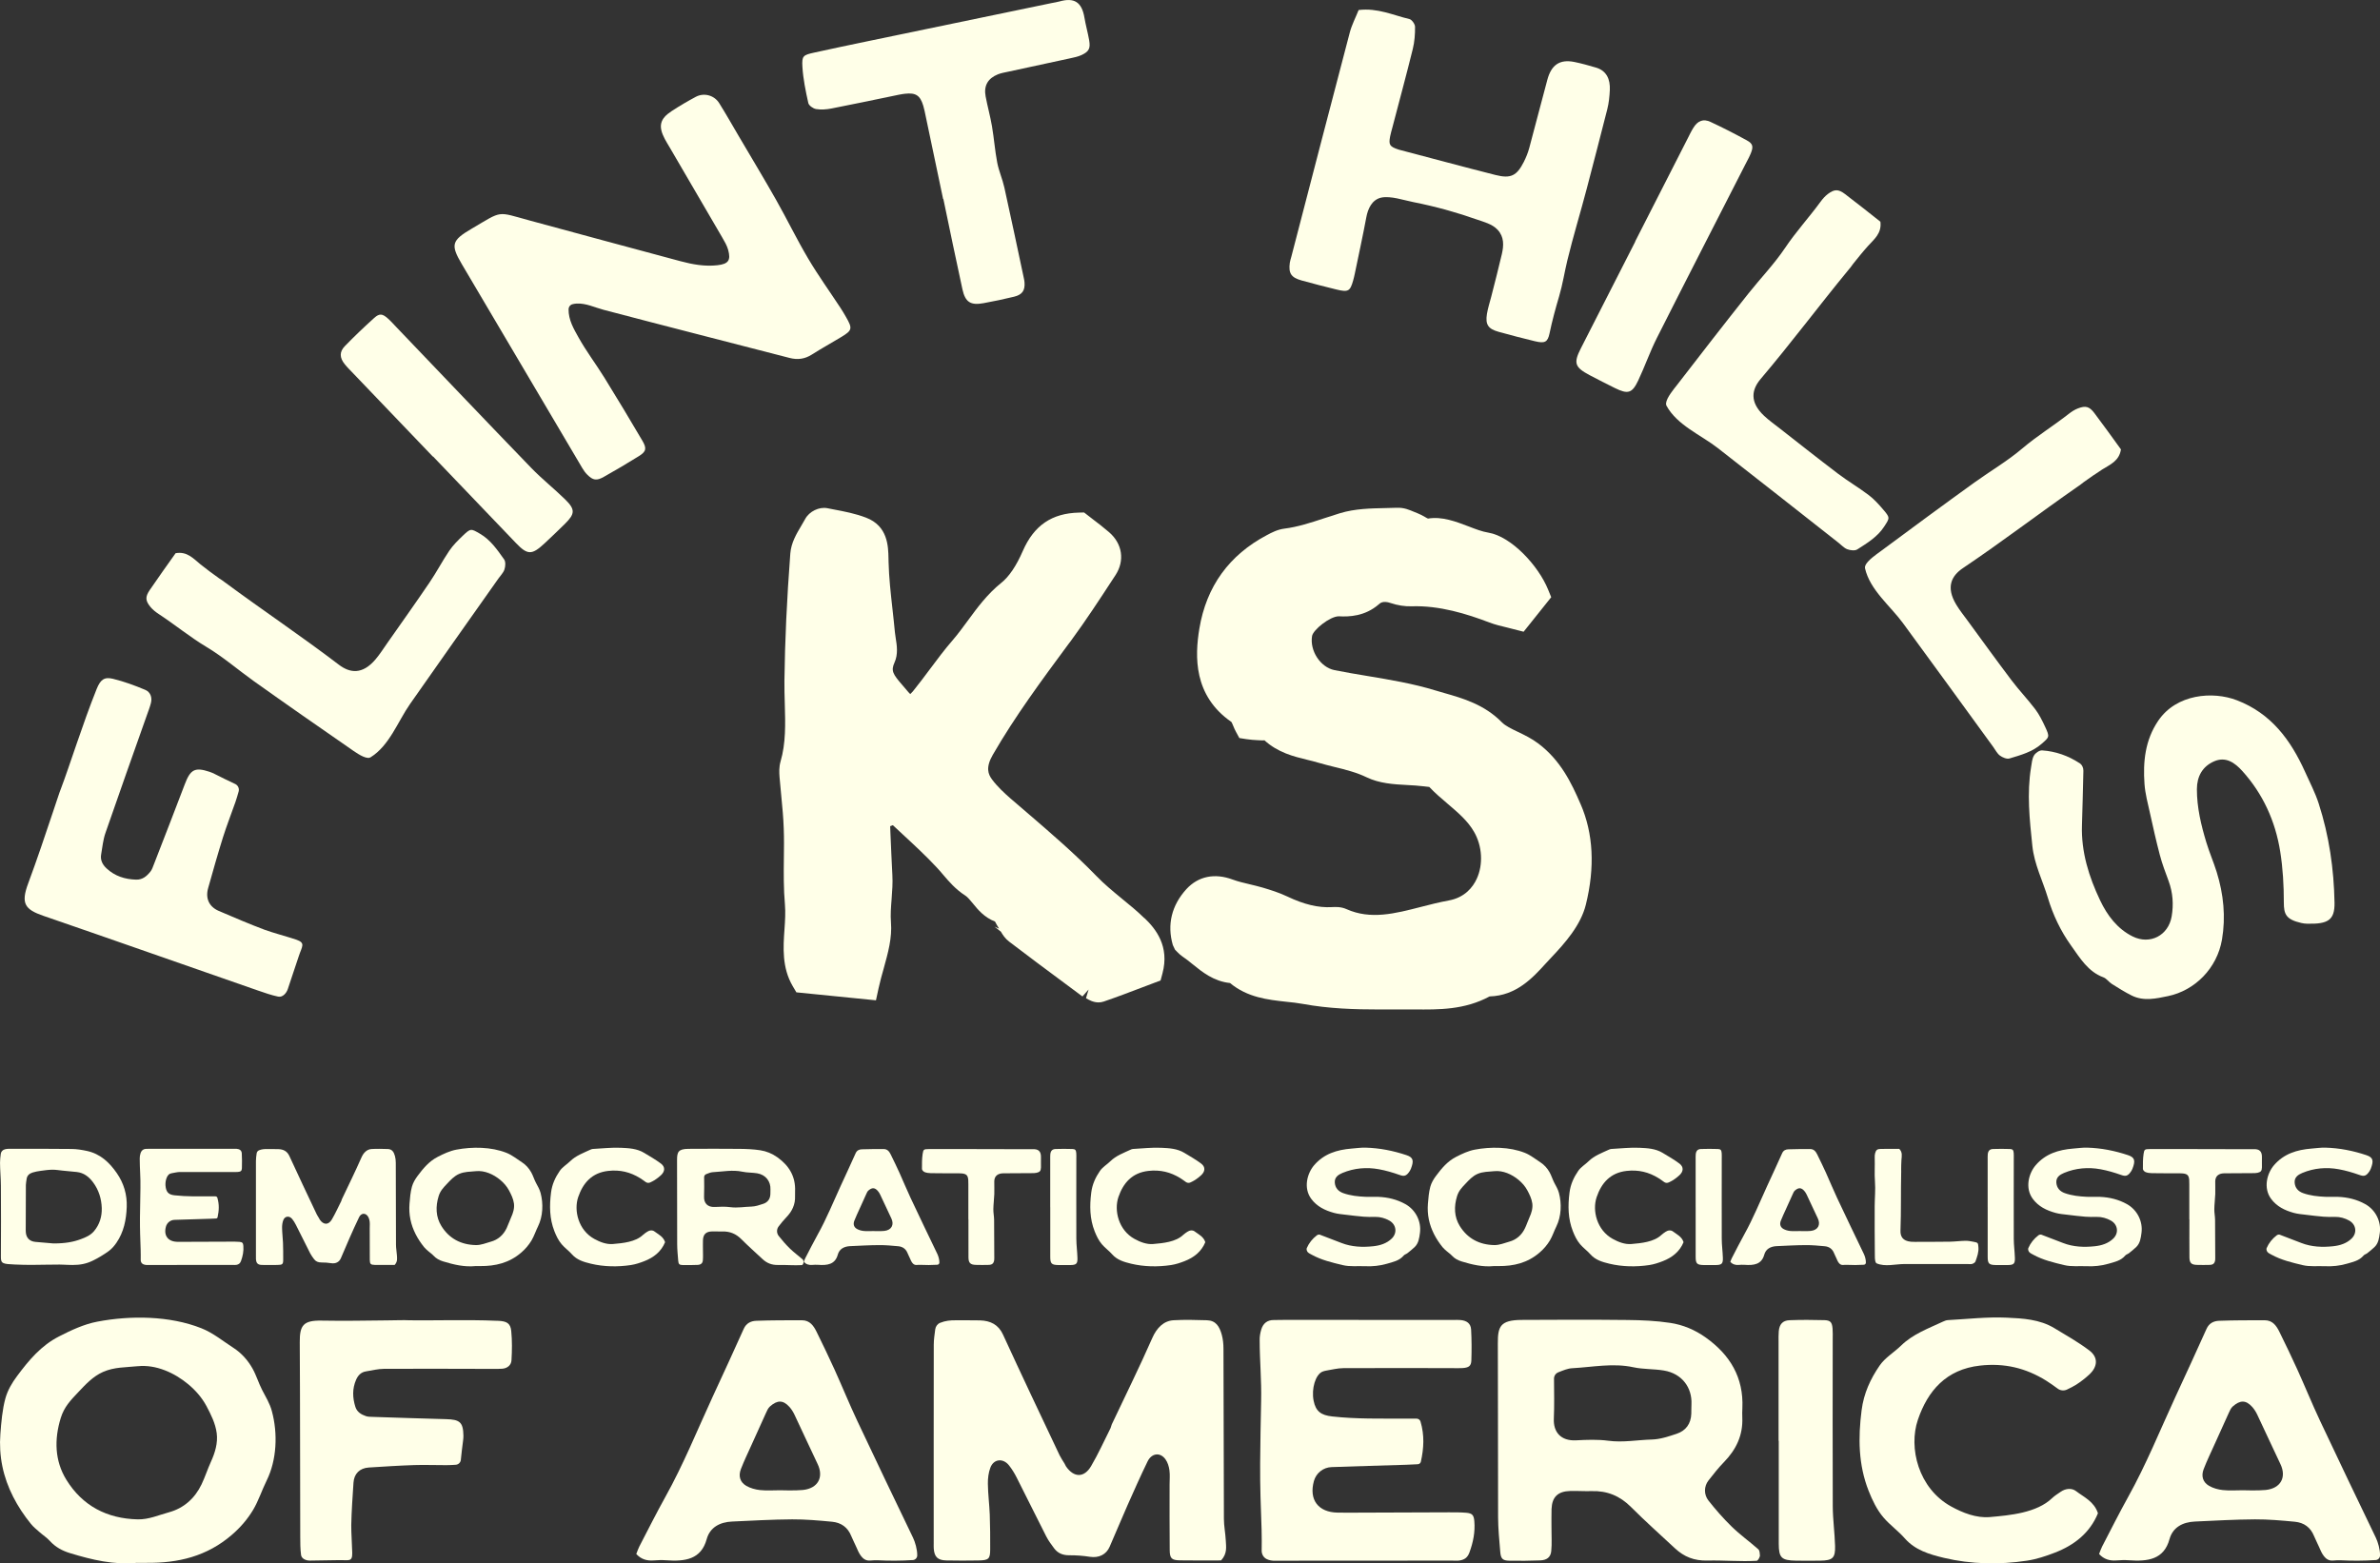 <?xml version="1.0" encoding="UTF-8"?>
<svg id="b" data-name="Layer 1" xmlns="http://www.w3.org/2000/svg" viewBox="0 0 937.66 616">
  <rect x="0" y="0" width="937.66" height="616" fill="#333333" stroke="none"/>
  <defs>
    <style>
      .c {
        fill: #ffffe8;
      }
    </style>
  </defs>
  <g>
    <path class="c" d="M92.67,308.91c1.11.53,1.68,1.8,1.34,2.98-.41,1.45-.79,2.78-1.24,4.08-1.62,4.66-3.45,9.26-4.93,13.97-2.08,6.64-3.97,13.34-5.85,20.04-1.13,4.04.42,7.33,4.22,8.95,5.98,2.55,11.95,5.14,18.03,7.41,3.01,1.12,9.27,2.82,12.34,3.85,3.99,1.34,2.4,2.64,1.12,6.6-1.6,4.96-2.7,7.9-4.3,12.88-.55,1.69-2.06,3.37-3.79,3.02-2.59-.53-5.49-1.54-7.97-2.4-28.18-9.78-56.31-19.72-84.51-29.42-7.35-2.53-8.98-4.87-6.03-12.78,3.52-9.44,6.69-19.02,9.91-28.57.83-2.44,2.69-8.17,2.98-8.72,3.43-9.04,8.73-25.98,13.86-38.73.08-.19.14-.39.22-.57,1.48-3.64,2.94-4.89,6.43-4.04,4.35,1.06,8.6,2.62,12.73,4.36,2,.83,2.81,2.94,2.23,5.2-.41,1.59-1.01,3.13-1.56,4.68-5.48,15.52-11.01,31.02-16.38,46.58-.92,2.67-1.18,5.56-1.67,8.37-.4,2.23.54,4.03,2.1,5.49,3.27,3.07,7.26,4.33,11.68,4.46,2.54.07,4.22-1.39,5.65-3.19.62-.78.95-1.81,1.32-2.76,4.08-10.52,8.18-21.02,12.18-31.57,2.22-5.86,3.93-6.91,9.76-4.98.72.24,1.42.55,2.09.89,2.93,1.5,4.96,2.46,8.05,3.93h0Z"/>
    <path class="c" d="M144.98,298.62c-2.2-.08-5.83-2.85-7.17-3.77-12.65-8.75-25.27-17.53-37.8-26.46-6.25-4.46-12.06-9.53-18.66-13.48-6.6-3.95-12.42-8.78-18.82-12.97-1.18-.77-2.34-1.69-3.24-2.77-2.02-2.46-2.14-3.96-.31-6.66,3.34-4.94,6.84-9.76,10.2-14.53,4.55-.83,7.01,2.12,9.83,4.41,2.34,1.9,4.8,3.67,7.25,5.44.64.46,1.51.92,2.09,1.44,15.65,11.55,30.34,21.35,45.15,32.64,4.34,3.31,9.27,4,14.44-2.1,1.72-2.04,3.17-4.31,4.7-6.5,5.55-7.92,11.16-15.79,16.59-23.8,2.75-4.05,5.03-8.43,7.77-12.49,1.47-2.17,3.39-4.07,5.29-5.89,3.19-3.05,3.27-2.86,6.73-.87,4.25,2.44,6.87,6.36,9.59,10.15.65.91.53,2.73.14,3.94-.41,1.31-1.54,2.4-2.37,3.58-11.62,16.48-23.29,32.92-34.83,49.45-4.84,6.93-8.12,16.42-15.59,21.03-.27.17-.61.24-.99.22Z"/>
    <path class="c" d="M170.54,179.91c-10.48-10.94-20.95-21.88-31.42-32.83-1.13-1.18-2.3-2.33-3.33-3.61-2.01-2.51-2.13-4.83.08-7.1,3.71-3.83,7.59-7.52,11.55-11.09,2.06-1.86,3.22-1.71,5.35.17,1.23,1.08,2.31,2.32,3.44,3.5,17.69,18.49,35.32,37.03,53.1,55.43,4.23,4.38,9.06,8.19,13.42,12.47,3.98,3.92,3.83,5.63-.26,9.65-2.64,2.59-5.3,5.15-8.01,7.67-4.92,4.57-6.64,4.54-11.15-.16-10.91-11.37-21.8-22.76-32.7-34.15l-.06.06Z"/>
    <path class="c" d="M225.54,119.88c-.9.21-1.52,1.02-1.54,1.94-.05,4.28,2.06,7.79,3.94,11.16,3.07,5.5,6.92,10.56,10.24,15.93,5.07,8.19,10.02,16.44,14.9,24.74,1.81,3.07,1.5,4.29-1.4,6.09-4.53,2.83-9.14,5.54-13.8,8.16-2.82,1.59-4.22,1.39-6.46-.82-.77-.76-1.42-1.65-1.97-2.58-15.84-26.78-31.67-53.56-47.47-80.37-4.53-7.68-4.1-9.36,3.85-14.02,12.37-7.26,9.65-6.81,22.88-3.22,19.79,5.36,39.57,10.74,59.37,16.03,4.74,1.27,9.58,2.15,14.55,1.59,4.31-.48,5.39-1.9,4.25-6.05-.48-1.74-1.45-3.36-2.37-4.95-6.89-11.87-13.83-23.71-20.75-35.57-.62-1.06-1.28-2.1-1.85-3.19-2.62-4.97-1.98-7.9,2.65-10.94,3.09-2.03,6.29-3.9,9.55-5.65,3.23-1.73,7.27-.65,9.22,2.45,2.72,4.34,5.23,8.8,7.83,13.21,4.88,8.3,9.86,16.54,14.6,24.92,4.32,7.63,8.15,15.55,12.61,23.09,3.94,6.66,8.48,12.97,12.74,19.45.79,1.2,1.52,2.43,2.23,3.68,2.57,4.5,2.44,5.19-1.83,7.79-3.86,2.35-7.84,4.52-11.65,6.95-2.8,1.79-5.65,2.15-8.8,1.33-24.43-6.32-48.89-12.54-73.3-18.97-3.54-.93-6.86-2.65-10.65-2.45-.53.03-1.05.14-1.59.26h0Z"/>
    <path class="c" d="M371.56,78.41c-2.28-10.87-4.56-21.75-6.86-32.63-.29-1.38-.55-2.78-.96-4.13-1.23-4.06-2.94-5.19-7.2-4.71-1.63.18-3.24.56-4.85.89-8.05,1.65-16.09,3.37-24.17,4.93-1.96.38-4.08.53-6.02.21-1.17-.2-2.83-1.38-3.05-2.38-1.04-4.7-2.03-9.47-2.32-14.26-.26-4.35.28-4.64,4.68-5.61,7.02-1.56,14.07-3.02,21.11-4.49,24.14-5.02,48.29-10.02,72.44-15.03,1.01-.21,2.03-.34,3.02-.62,5.82-1.65,8.83.21,9.86,6.37.5,2.98,1.34,5.91,1.86,8.9.56,3.21-.06,4.46-2.98,5.83-1.46.68-3.11.99-4.7,1.34-8.03,1.76-16.07,3.47-24.11,5.21-1.4.31-2.86.53-4.17,1.06-3.96,1.6-5.61,4.49-4.84,8.64.74,3.97,1.84,7.87,2.52,11.85.81,4.75,1.16,9.58,2.06,14.3.64,3.33,2.08,6.5,2.81,9.81,2.63,11.83,5.11,23.7,7.64,35.55.13.59.26,1.19.3,1.79.25,3.19-.86,4.89-4.12,5.68-3.99.97-8.02,1.82-12.06,2.55-5.07.92-7.16-.39-8.28-5.49-2.6-11.84-5.02-23.72-7.51-35.58-.03,0-.06,0-.09.02h0Z"/>
    <path class="c" d="M535.26,3.95c7.56-.9,13.65,2.07,19.99,3.55.97.22,2.23,1.99,2.24,3.04.04,2.93-.19,5.93-.89,8.77-2.56,10.37-5.36,20.68-8.06,31.01-.3,1.15-.65,2.29-.87,3.45-.63,3.33-.18,4,3.35,5.17.19.06.39.11.59.16,12.52,3.29,25.03,6.67,37.58,9.85,6,1.52,8.37.33,11.14-5.13.88-1.74,1.63-3.58,2.14-5.46,2.43-8.97,4.71-17.99,7.15-26.96,1.53-5.64,4.68-8.22,10.75-6.96,2.81.58,5.61,1.37,8.37,2.18,4.21,1.23,5.68,4.59,5.49,8.84-.12,2.54-.38,5.12-1,7.57-2.65,10.43-5.35,20.85-8.08,31.26-2.44,9.33-5.37,18.83-7.66,28.32-1.13,4.67-1.85,9.46-3.21,14.05-1.42,4.82-2.77,9.72-3.79,14.64-.74,3.58-1.9,4.07-5.74,3.16-4.8-1.15-9.57-2.4-14.33-3.72-4.12-1.14-5.27-2.84-4.61-7.01.37-2.33,1.14-4.6,1.72-6.91,1.4-5.56,2.87-11.11,4.16-16.7.77-3.33.96-6.74-1.64-9.56-2.14-2.32-5.48-3.11-8.36-4.12-3.71-1.31-7.47-2.5-11.26-3.56-4.52-1.27-9.1-2.36-13.71-3.27-3.7-.73-8.84-2.53-12.6-1.74-3.64.86-5.2,4.38-5.83,7.76-1.37,7.36-2.98,14.67-4.49,22-.2.97-.42,1.94-.69,2.88-1.2,4.25-1.93,4.69-6.54,3.57-4.59-1.12-9.17-2.3-13.73-3.56-4.18-1.16-5.25-2.83-4.69-6.98.11-.78.38-1.54.58-2.3,7.66-29.48,15.3-58.98,23.05-88.44.79-3,2.27-5.82,3.48-8.83h0Z"/>
    <path class="c" d="M644.23,95.11c6.88-13.49,13.76-26.99,20.64-40.48.74-1.46,1.44-2.95,2.31-4.33,1.71-2.73,3.86-3.6,6.73-2.26,4.84,2.25,9.59,4.69,14.27,7.25,2.44,1.33,2.67,2.48,1.6,5.11-.61,1.51-1.43,2.94-2.17,4.4-11.63,22.79-23.33,45.54-34.85,68.38-2.74,5.44-4.75,11.26-7.36,16.77-2.39,5.05-4.05,5.47-9.19,2.94-3.31-1.64-6.61-3.31-9.88-5.04-5.93-3.14-6.47-4.77-3.52-10.58,7.14-14.05,14.31-28.08,21.47-42.12l-.07-.04Z"/>
    <path class="c" d="M656.39,158.88c.19-2.19,3.14-5.68,4.14-6.96,9.39-12.18,18.81-24.33,28.38-36.37,4.77-6.01,10.14-11.55,14.42-17.94,4.29-6.38,9.41-11.95,13.92-18.12.83-1.14,1.81-2.25,2.93-3.09,2.56-1.89,4.06-1.93,6.67.03,4.76,3.59,9.39,7.33,13.98,10.93.59,4.58-2.48,6.89-4.91,9.59-2.02,2.24-3.91,4.61-5.8,6.96-.5.62-.99,1.46-1.54,2.01-12.35,15.03-22.88,29.19-34.92,43.39-3.53,4.17-4.48,9.05,1.35,14.53,1.94,1.82,4.14,3.38,6.25,5.03,7.62,5.95,15.19,11.96,22.9,17.8,3.91,2.95,8.16,5.45,12.07,8.41,2.09,1.58,3.89,3.59,5.61,5.59,2.88,3.34,2.69,3.41.52,6.76-2.65,4.11-6.7,6.53-10.63,9.05-.94.6-2.75.38-3.94-.06-1.29-.48-2.32-1.66-3.45-2.55-15.85-12.45-31.67-24.95-47.58-37.33-6.67-5.19-15.98-8.96-20.2-16.66-.15-.28-.2-.62-.17-1Z"/>
    <path class="c" d="M734.86,222.91c.78-2.05,4.57-4.6,5.88-5.57,12.35-9.16,24.72-18.29,37.21-27.28,6.23-4.48,12.9-8.36,18.76-13.34,5.86-4.98,12.31-8.93,18.33-13.65,1.11-.87,2.35-1.68,3.67-2.17,2.98-1.13,4.44-.75,6.41,1.85,3.6,4.75,7.05,9.61,10.48,14.32-.68,4.57-4.26,5.96-7.34,7.89-2.55,1.61-5.01,3.37-7.48,5.12-.64.46-1.35,1.13-2.03,1.51-15.97,11.11-29.96,21.87-45.41,32.26-4.53,3.05-6.77,7.49-2.65,14.35,1.37,2.29,3.06,4.38,4.64,6.54,5.71,7.8,11.37,15.65,17.2,23.36,2.95,3.91,6.37,7.47,9.33,11.38,1.58,2.09,2.76,4.52,3.88,6.91,1.86,4,1.66,4.02-1.34,6.65-3.67,3.24-8.23,4.46-12.7,5.81-1.07.32-2.75-.38-3.77-1.13-1.11-.81-1.78-2.23-2.63-3.39-11.87-16.3-23.69-32.63-35.63-48.87-5-6.81-12.94-12.97-14.9-21.53-.07-.31-.03-.65.11-1.01Z"/>
    <path class="c" d="M819.27,300.67c1.01.65,1.56,1.83,1.53,3.03-.19,7.66-.33,14.59-.56,21.52-.34,10.49,2.75,20.29,7.16,29.56,2.79,5.87,6.77,11.23,12.85,14.22,6.82,3.35,14.03-.4,15.32-7.88.81-4.67.5-9.38-1.19-13.97-1.25-3.4-2.55-6.79-3.47-10.3-1.44-5.47-2.67-10.99-3.89-16.51-.84-3.78-1.86-7.58-2.14-11.4-.64-8.88.25-17.31,5.38-24.92,7.15-10.59,21.5-11.79,31.08-8.08,13.4,5.18,21.13,15.57,26.84,28.28,1.84,4.09,3.95,8.12,5.32,12.37,4.12,12.72,6,25.81,6.24,39.08.12,6.91-2.61,8.48-10.76,8.29-.77-.02-1.55-.1-2.3-.28-6.1-1.4-6.91-3.46-6.91-8.13,0-6.67-.37-13.45-1.43-20.05-1.91-11.95-6.8-22.73-14.94-31.72-2.91-3.22-6.47-5.8-11.07-3.81-4.64,2.01-6.8,5.97-6.81,11-.01,7.16,1.65,14.14,3.73,20.99,1.19,3.93,2.85,7.72,4.07,11.65,2.71,8.73,3.6,17.62,2.09,26.56-1.94,11.43-10.75,20.12-21.25,22.31-4.72.98-9.64,2.14-14.43-.27-2.66-1.34-5.2-2.94-7.73-4.53-1.18-.74-2.08-2.14-3.31-2.59-6.1-2.25-9.22-7.6-12.78-12.57-4.06-5.67-7.07-12.01-9.08-18.69-2.06-6.84-5.38-13.26-6.14-20.54-1.08-10.36-2.21-20.69-.5-31,.26-1.59.39-3.34,1.16-4.64.6-1,2.12-2.05,3.19-1.98,5.35.35,10.28,2.12,14.73,5.02h0Z"/>
  </g>
  <g>
    <g>
      <g>
        <path class="c" d="M.29,454.68c.11-.91.79-1.64,1.68-1.84.44-.1.86-.18,1.28-.18,8.34-.02,16.67-.04,25.01.06,2.01.02,4.04.36,6.01.78,5.21,1.13,8.82,4.5,11.73,8.71,2.77,4,4.1,8.47,3.93,13.35-.18,5.05-1.15,9.89-4.07,14.14-.85,1.24-1.9,2.44-3.11,3.31-1.98,1.42-4.1,2.71-6.31,3.77-2.52,1.21-4.92,1.65-7.83,1.65-2.39,0-4.49-.24-6.94-.14-.86.04-2.37,0-3.24.03-4.19.12-8.29.12-12.58-.07-4.75-.21-5.53-.33-5.5-3.01.07-9.32.05-18.65,0-27.98-.02-3.04-.32-6.07-.34-9.1-.01-1.13.14-2.26.29-3.46h0ZM21.09,489.94c4.56.02,7.84-.59,10.74-1.68,1.91-.71,3.79-1.5,5.17-3.11,2.25-2.64,3.19-5.85,3.09-9.14-.11-3.63-1.17-7.14-3.43-10.16-1.63-2.19-3.64-3.75-6.45-4.06-1.85-.2-3.7-.36-5.55-.54-1.34-.13-2.69-.37-4.03-.36-1.51.02-3.03.23-4.54.44-1.08.15-2.18.33-3.22.66-1.28.4-2.24,1.19-2.4,2.66-.08.75-.27,1.49-.28,2.24-.04,5.51-.04,11.03-.05,16.54,0,.68-.03,1.36.02,2.03.15,2.31,1.53,3.69,3.84,3.88,2.36.19,4.72.4,7.08.61h0Z"/>
        <path class="c" d="M85.65,472c.77,2.6.64,5.05.07,7.62-.06.27-.3.48-.59.49-.8.04-1.49.08-2.19.1-4.74.15-9.48.27-14.23.44-1.57.06-2.91,1.14-3.33,2.65-.98,3.54.81,5.93,4.48,6,.68.01,1.36.02,2.04.01,6.38-.02,12.75-.05,19.13-.07,1.1,0,2.21-.01,3.31.08,1.15.1,1.45.44,1.54,1.6.17,2.05-.22,4-.93,5.95-.35.96-.93,1.35-1.79,1.51-.49.09-1.02.03-1.53.03-10.88,0-21.76.02-32.65.02-.85,0-1.74.11-2.6-.32-.59-.29-.94-.92-.94-1.58,0-1.24.03-2.6-.02-3.96-.15-4.22-.31-8.39-.28-12.61.03-3.98.1-7.96.19-11.95.09-3.85-.28-7.68-.28-11.52-.02-.66.11-1.34.29-1.98.34-1.17,1.12-1.86,2.42-1.84.68,0,1.36-.03,2.04-.03,10.71,0,21.43,0,32.14,0,.42,0,.85-.02,1.27.01,1.24.1,1.98.66,2.05,1.81.1,1.94.11,3.9.05,5.84-.04,1.07-.48,1.39-1.67,1.48-.68.05-1.36.01-2.04.01-6.89,0-13.77-.03-20.66,0-1.08,0-2.16.3-3.24.47-.25.04-.5.11-.73.21-1.3.56-2.11,3.22-1.66,5.51.4,2.06,1.44,2.77,3.52,3,4.65.52,9.32.4,13.98.41.67,0,1.33,0,2.07,0,.35,0,.66.22.76.56h0Z"/>
        <path class="c" d="M155.47,498.41c-2.57,0-5.21.03-7.84-.01-1.57-.03-1.92-.37-1.94-1.93-.04-4.17-.02-8.34-.03-12.51,0-.9.09-1.81-.03-2.69-.1-.72-.33-1.5-.75-2.08-1.02-1.42-2.64-1.17-3.4.4-1.34,2.75-2.58,5.55-3.82,8.35-1.16,2.61-2.25,5.26-3.39,7.88-.65,1.48-2.05,2.17-3.76,1.91-1.29-.2-2.58-.3-3.89-.29-1.25,0-2.21-.37-2.9-1.32-.54-.73-1.09-1.46-1.5-2.25-1.9-3.73-3.74-7.49-5.63-11.22-.4-.8-.88-1.58-1.44-2.29-1.12-1.43-2.9-1.26-3.54.4-.37.96-.5,2.06-.48,3.1.03,1.94.28,3.89.36,5.83.08,2.2.09,4.41.08,6.62,0,1.83-.28,2.08-2.24,2.11-2.04.03-4.08.05-6.13,0-1.63-.04-2.24-.68-2.36-2.25-.02-.33-.01-.65-.01-.98,0-12.59-.02-25.17,0-37.76,0-1,.15-1.99.28-2.95.07-.55.42-1.03.93-1.24,1-.41,1.97-.5,2.98-.48,1.53.02,3.06-.03,4.59.02,2.01.06,3.51.8,4.39,2.71,3.52,7.67,7.14,15.29,10.75,22.92.21.45.71,1.2.96,1.63.1.17.16.36.27.52,1.49,2.15,3.44,2.19,4.77-.07,1.37-2.34,2.48-4.81,3.7-7.24.11-.22.12-.48.23-.7,2.59-5.48,5.28-10.92,7.72-16.47.82-1.87,2.14-3.23,4.01-3.34,2.12-.13,4.25-.06,6.37,0,1.67.05,2.38,1.15,2.82,2.76.23.85.32,1.76.33,2.64.04,10.79.04,21.58.08,32.37,0,1.37.29,2.74.36,4.12.06,1.21.32,2.47-.89,3.79h0Z"/>
        <path class="c" d="M174.61,497.03c-1.5-.46-2.8-1.15-3.88-2.34-.57-.62-1.3-1.09-1.93-1.65-.58-.51-1.19-1-1.67-1.59-2.59-3.19-4.6-6.89-5.43-10.94-.42-2.03-.53-4.11-.37-6.18.17-2.18.37-4.63.96-6.74.43-1.55,1.26-2.95,2.21-4.23,2.26-3.03,4.56-5.8,7.99-7.56,2.29-1.17,4.73-2.32,7.27-2.81,6.29-1.2,13.76-1.14,19.78,1.25,2.24.89,4.08,2.43,6.08,3.71,1.54.99,2.77,2.37,3.66,3.96.73,1.29,1.14,2.73,1.82,4.05.7,1.36,1.46,2.55,1.87,4.06,1.14,4.23.94,9.26-1,13.19-.9,1.81-1.55,3.86-2.57,5.57-1.08,1.8-2.42,3.35-4.01,4.73-4.77,4.13-10.24,5.4-16.24,5.35-.6,0-1.19,0-1.79,0-4.39.44-8.57-.56-12.73-1.83ZM187.43,461.47c-2.28.24-4.42.14-6.58,1.09-1.91.84-3.32,2.37-4.72,3.86-1.47,1.55-2.67,2.79-3.32,4.9-1.25,4.07-1.14,8.14,1.05,11.7,3.06,4.99,7.76,7.45,13.61,7.57,2.1.04,3.97-.81,5.91-1.34,2.83-.77,4.94-2.64,6.22-5.32.67-1.41,1.14-2.9,1.79-4.32.77-1.69,1.34-3.54,1.09-5.42-.24-1.82-1.1-3.57-1.96-5.17-.85-1.58-2.06-2.97-3.44-4.11-2.62-2.19-6.15-3.81-9.63-3.44h0Z"/>
        <path class="c" d="M254.42,465.76c-.78-.56-1.49-1.08-2.24-1.55-3.86-2.39-7.91-3.37-12.55-2.85-6.45.71-9.95,4.79-11.83,10.3-1.81,5.33.08,13.05,6.32,16.49,2.19,1.21,4.78,2.24,7.34,2.02,3.87-.33,8.93-.79,11.86-3.6.49-.47,1.08-.83,1.64-1.22.94-.65,2.11-.73,2.89-.13,1.52,1.17,3.46,1.98,4.18,4.22-1.54,3.75-4.5,6.05-8.17,7.48-1.72.67-3.49,1.26-5.33,1.54-5.19.78-10.61.69-15.72-.53-2.84-.68-5.53-1.48-7.49-3.71-1.26-1.43-2.82-2.52-4.04-3.96-1.28-1.5-2.13-3.29-2.85-5.11-1.94-4.93-2-10.02-1.33-15.28.41-3.26,1.69-5.98,3.43-8.51,1.04-1.51,2.76-2.51,4.11-3.82,2.27-2.21,5.16-3.23,7.91-4.52.3-.14.64-.28.96-.3,3.72-.2,7.46-.64,11.16-.47,3.08.14,6.28.3,9.08,1.99,2.25,1.36,4.55,2.66,6.65,4.24,1.74,1.32,1.62,3.1-.04,4.62-.75.69-1.57,1.32-2.43,1.88-.54.35-1.12.62-1.76.93-.56.27-1.24.22-1.75-.15Z"/>
        <path class="c" d="M316.57,497.58c-.15.5-.42.89-.65.9-3.13.18-6.18-.12-9.32-.05-2.52.06-4.45-.71-6.19-2.33-2.79-2.61-5.65-5.14-8.34-7.84-2.11-2.12-4.54-3.13-7.5-3.03-1.36.04-2.72-.06-4.08-.02-2.33.06-3.44,1.13-3.54,3.41-.05,1.18,0,2.39-.01,3.5-.01,1.68.1,3.04-.04,4.52-.11,1.16-.84,1.72-2.1,1.76-1.95.07-3.91.1-5.87.06-1.28-.03-1.62-.37-1.73-1.69-.18-2.18-.4-4.37-.41-6.56-.04-11.03,0-22.05-.05-33.08-.01-3.16.43-4.43,4.51-4.46,6.72-.04,13.45-.06,20.17.01,2.71.03,5.43.14,8.11.55,2.42.37,4.69,1.31,6.74,2.77,4.63,3.3,7.23,7.6,6.97,13.42-.03.6-.04,1.21-.01,1.82.15,3.35-1.17,6.09-3.49,8.46-1.06,1.08-2,2.29-2.94,3.49-.88,1.12-.89,2.69,0,3.81,1.37,1.74,2.84,3.43,4.43,4.98,1.57,1.53,3.37,2.82,5.02,4.27.31.28.29.73.34,1.31ZM277.41,463.83c.01,2.63.08,5.13-.03,7.63-.11,2.52,1.31,4.26,4.23,4.11,2.04-.11,4.11-.19,6.12.08,2.81.37,5.55-.16,8.32-.23,1.57-.04,3.15-.59,4.66-1.09,1.78-.59,2.74-1.93,2.8-3.83.02-.59,0-1.19.03-1.78.15-3.13-1.76-5.84-5.25-6.42-1.91-.32-3.9-.21-5.79-.62-3.91-.84-7.77-.02-11.64.18-.87.04-1.72.42-2.63.77-.5.19-.83.67-.82,1.2Z"/>
        <path class="c" d="M369.27,498.34c-2.22.14-4.5.15-6.61.04-.52-.03-1.04.02-1.56.05-1.45.1-2.09-1.41-2.62-2.65-.29-.69-.66-1.34-.93-2.03-.65-1.63-1.91-2.54-3.63-2.7-2.52-.24-5.06-.47-7.6-.45-3.81.02-7.62.24-11.43.41-2.33.11-4.21,1.1-4.82,3.35-1.06,3.87-4.1,4.28-7.78,4.01-.77-.06-1.54-.02-2.3.04-1.31.1-2.39-.22-3.31-1.22.2-.51.35-.98.57-1.41,1.64-3.16,3.23-6.34,4.97-9.46,3.43-6.16,6.06-12.69,9-19.07,1.98-4.28,3.96-8.56,5.89-12.87.48-1.08,1.37-1.5,2.39-1.53,2.89-.11,5.78-.1,8.67-.1,1.51,0,2.23,1.06,2.79,2.2,1.17,2.38,2.32,4.77,3.42,7.18,1.47,3.24,2.8,6.54,4.32,9.76,3.49,7.42,7.04,14.82,10.6,22.21.39.81.82,2.24.8,3.38,0,.46-.37.84-.83.87ZM348.37,485.01c2.87-.3,4-2.42,2.8-4.93-1.5-3.14-2.94-6.3-4.43-9.44-.25-.52-.57-1.02-.96-1.45-1.18-1.31-2.27-1.32-3.69-.06-.36.32-.56.82-.77,1.27-.9,1.95-1.78,3.92-2.66,5.88-.71,1.58-1.47,3.15-2.09,4.76-.51,1.33-.15,2.5,1.03,3.18.77.44,1.72.71,2.61.8,1.26.14,2.55.04,3.82.04,0,0,2.9.1,4.33-.05Z"/>
        <path class="c" d="M381.51,480.43c0-4.6,0-9.19,0-13.79,0-.59.01-1.17-.04-1.76-.15-1.75-.75-2.35-2.51-2.52-.67-.06-1.36-.05-2.04-.05-3.4-.02-6.8,0-10.2-.06-.83-.01-1.7-.13-2.46-.43-.46-.18-1.03-.8-1.03-1.22-.02-1.99-.02-4,.27-5.97.26-1.78.51-1.85,2.37-1.87,2.97-.03,5.95-.03,8.92-.02,10.2.02,20.4.05,30.6.07.42,0,.85.03,1.27,0,2.5-.17,3.56.83,3.45,3.42-.05,1.25.04,2.51,0,3.76-.05,1.35-.4,1.8-1.7,2.11-.65.15-1.34.14-2.02.14-3.4.03-6.8.04-10.2.06-.59,0-1.2-.03-1.78.07-1.74.31-2.65,1.34-2.69,3.09-.04,1.67.08,3.34.01,5.01-.07,1.99-.35,3.98-.38,5.97-.02,1.4.29,2.81.3,4.21.06,5.01.05,10.03.07,15.04,0,.25,0,.5-.03.75-.17,1.31-.77,1.91-2.15,1.95-1.7.05-3.4.05-5.1,0-2.13-.06-2.87-.77-2.89-2.93-.04-5.01-.01-10.03-.01-15.04-.01,0-.02,0-.04,0h0Z"/>
        <path class="c" d="M413.76,475.65c0-6.26,0-12.53,0-18.79,0-.68-.02-1.36.04-2.03.12-1.33.75-2.05,2.05-2.1,2.2-.08,4.42-.07,6.62,0,1.15.03,1.45.41,1.55,1.58.06.67.03,1.35.03,2.03,0,10.58-.04,21.17,0,31.75.01,2.52.37,5.04.44,7.56.07,2.31-.46,2.78-2.83,2.81-1.53.02-3.06.02-4.59,0-2.78-.04-3.28-.54-3.29-3.24,0-6.52,0-13.03,0-19.56h-.03Z"/>
        <path class="c" d="M467.25,465.76c-.78-.56-1.49-1.08-2.24-1.55-3.86-2.39-7.91-3.37-12.55-2.85-6.45.71-9.95,4.79-11.83,10.3-1.81,5.33.08,13.05,6.32,16.49,2.19,1.21,4.78,2.24,7.34,2.02,3.87-.33,8.93-.79,11.86-3.6.49-.47,1.08-.83,1.64-1.22.94-.65,2.11-.73,2.89-.13,1.52,1.17,3.46,1.98,4.18,4.22-1.54,3.75-4.5,6.05-8.17,7.48-1.72.67-3.49,1.26-5.33,1.54-5.19.78-10.61.69-15.72-.53-2.84-.68-5.53-1.48-7.49-3.71-1.26-1.43-2.82-2.52-4.04-3.96-1.28-1.5-2.13-3.29-2.85-5.11-1.94-4.93-2-10.02-1.33-15.28.41-3.26,1.69-5.98,3.43-8.51,1.04-1.51,2.76-2.51,4.11-3.82,2.27-2.21,5.16-3.23,7.91-4.52.3-.14.64-.28.96-.3,3.72-.2,7.46-.64,11.16-.47,3.08.14,6.28.3,9.08,1.99,2.25,1.36,4.55,2.66,6.65,4.24,1.74,1.32,1.62,3.1-.04,4.62-.75.69-1.57,1.32-2.43,1.88-.54.35-1.12.62-1.76.93-.56.27-1.24.22-1.75-.15Z"/>
      </g>
      <g>
        <path class="c" d="M520.19,486.57c2.96,1.13,5.64,2.14,8.31,3.19,4.04,1.58,8.29,1.73,12.51,1.29,2.67-.28,5.32-1.09,7.32-3.05,2.25-2.2,1.78-5.52-.96-7.06-1.71-.96-3.59-1.49-5.61-1.46-1.5.02-3,.06-4.49-.07-2.33-.19-4.65-.48-6.97-.76-1.59-.19-3.21-.32-4.74-.74-3.55-.98-6.71-2.49-8.97-5.54-3.14-4.25-1.63-10.01,1.14-13.24,3.87-4.51,8.99-6.09,14.73-6.56,1.85-.15,3.71-.42,5.56-.37,5.53.15,10.89,1.22,16.1,2.96,2.71.9,2.95,2.19,1.75,5.34-.11.3-.26.59-.43.86-1.39,2.18-2.3,2.22-4.12,1.57-2.6-.92-5.29-1.71-8.01-2.21-4.92-.9-9.8-.49-14.43,1.45-1.65.69-3.15,1.72-3.01,3.79.14,2.09,1.39,3.48,3.35,4.17,2.79.99,5.74,1.31,8.7,1.44,1.7.08,3.41-.05,5.1.02,3.78.15,7.37,1.03,10.64,2.85,4.19,2.33,6.36,6.97,5.76,11.36-.27,1.98-.5,4.05-2.1,5.59-.89.85-1.87,1.62-2.83,2.39-.45.36-1.12.51-1.47.93-1.72,2.07-4.23,2.54-6.66,3.25-2.77.8-5.66,1.1-8.54.96-2.95-.14-5.91.27-8.86-.44-4.19-1.01-8.37-2-12.15-4.08-.58-.32-1.25-.61-1.65-1.09-.31-.37-.51-1.11-.33-1.52.88-2.04,2.24-3.71,3.99-5.05.39-.3.93-.36,1.39-.18Z"/>
        <path class="c" d="M575.84,497.03c-1.5-.46-2.8-1.15-3.88-2.34-.57-.62-1.3-1.09-1.93-1.65-.58-.51-1.19-1-1.67-1.59-2.59-3.19-4.59-6.89-5.43-10.94-.42-2.03-.53-4.11-.37-6.18.17-2.18.37-4.63.95-6.74.43-1.55,1.26-2.95,2.21-4.23,2.26-3.03,4.55-5.8,7.99-7.56,2.29-1.17,4.73-2.32,7.27-2.81,6.29-1.2,13.76-1.14,19.78,1.25,2.24.89,4.08,2.43,6.08,3.71,1.54.99,2.77,2.37,3.66,3.96.72,1.29,1.14,2.73,1.81,4.05.7,1.36,1.46,2.55,1.87,4.06,1.14,4.23.94,9.26-1,13.19-.9,1.81-1.55,3.86-2.57,5.57-1.08,1.8-2.42,3.35-4.02,4.73-4.77,4.13-10.24,5.4-16.24,5.35-.6,0-1.19,0-1.79,0-4.39.44-8.57-.56-12.73-1.83ZM582.08,462.56c-1.91.84-3.32,2.37-4.72,3.86-1.47,1.55-2.67,2.79-3.32,4.9-1.25,4.07-1.14,8.14,1.04,11.7,3.06,4.99,7.76,7.45,13.61,7.57,2.1.04,3.97-.81,5.91-1.34,2.83-.77,4.94-2.64,6.21-5.32.68-1.41,1.14-2.9,1.79-4.32.77-1.69,1.33-3.54,1.09-5.42-.24-1.82-1.1-3.57-1.96-5.17-.85-1.58-2.06-2.97-3.44-4.11-2.62-2.19-6.15-3.81-9.63-3.44-2.28.24-4.42.14-6.58,1.09Z"/>
        <path class="c" d="M657.41,465.91c-.57.27-1.25.22-1.75-.15-.78-.56-1.49-1.08-2.24-1.55-3.86-2.39-7.91-3.37-12.55-2.85-6.44.71-9.95,4.79-11.82,10.3-1.82,5.33.08,13.05,6.32,16.49,2.19,1.21,4.79,2.24,7.34,2.02,3.86-.33,8.93-.79,11.86-3.6.49-.47,1.09-.83,1.64-1.22.94-.65,2.11-.73,2.89-.13,1.52,1.17,3.46,1.98,4.18,4.22-1.54,3.75-4.5,6.05-8.17,7.48-1.72.67-3.49,1.26-5.33,1.54-5.19.78-10.61.69-15.72-.53-2.84-.68-5.53-1.48-7.49-3.71-1.26-1.43-2.82-2.52-4.04-3.96-1.28-1.5-2.13-3.29-2.85-5.11-1.94-4.93-2-10.02-1.33-15.28.41-3.26,1.7-5.98,3.43-8.51,1.03-1.51,2.76-2.51,4.1-3.82,2.27-2.21,5.16-3.23,7.92-4.52.3-.14.63-.28.96-.3,3.72-.2,7.46-.64,11.17-.47,3.08.14,6.28.3,9.08,1.99,2.25,1.36,4.55,2.66,6.65,4.24,1.74,1.32,1.62,3.1-.04,4.62-.75.69-1.57,1.32-2.43,1.88-.54.35-1.12.62-1.76.93h0Z"/>
        <path class="c" d="M668.04,475.65c0-6.26,0-12.53,0-18.79,0-.68-.02-1.36.04-2.03.12-1.33.74-2.05,2.05-2.1,2.2-.08,4.42-.07,6.62,0,1.15.03,1.45.41,1.55,1.58.06.67.03,1.35.03,2.03,0,10.58-.04,21.17,0,31.75,0,2.52.37,5.04.44,7.56.07,2.31-.47,2.78-2.84,2.81-1.53.02-3.06.02-4.59,0-2.78-.04-3.28-.54-3.29-3.24,0-6.52,0-13.03,0-19.56h-.04Z"/>
        <path class="c" d="M734.27,498.34c-2.21.14-4.5.15-6.61.04-.52-.03-1.03.02-1.55.05-1.45.1-2.1-1.41-2.62-2.65-.29-.69-.66-1.34-.93-2.03-.65-1.63-1.91-2.54-3.63-2.7-2.53-.24-5.06-.47-7.6-.45-3.81.02-7.62.24-11.43.41-2.33.11-4.21,1.1-4.82,3.35-1.06,3.87-4.1,4.28-7.78,4.01-.77-.06-1.54-.02-2.3.04-1.31.1-2.39-.22-3.3-1.22.2-.51.35-.98.57-1.41,1.64-3.16,3.23-6.34,4.97-9.46,3.43-6.16,6.06-12.69,9-19.07,1.98-4.28,3.96-8.56,5.89-12.87.48-1.08,1.37-1.5,2.39-1.53,2.89-.11,5.78-.1,8.67-.1,1.51,0,2.23,1.06,2.79,2.2,1.17,2.38,2.32,4.77,3.42,7.18,1.47,3.24,2.8,6.54,4.32,9.76,3.49,7.42,7.04,14.82,10.6,22.21.39.81.82,2.24.8,3.38,0,.46-.37.84-.83.87ZM713.37,485.01c2.87-.3,4-2.42,2.81-4.93-1.5-3.14-2.94-6.3-4.43-9.44-.25-.52-.57-1.02-.95-1.45-1.18-1.31-2.28-1.32-3.69-.06-.36.32-.56.82-.77,1.27-.9,1.95-1.78,3.92-2.66,5.88-.71,1.58-1.47,3.15-2.1,4.76-.51,1.33-.15,2.5,1.03,3.18.77.44,1.71.71,2.61.8,1.26.14,2.55.04,3.82.04,0,0,2.9.1,4.33-.05Z"/>
        <path class="c" d="M739.07,497.52c-.5-.76-.43-2.65-.43-3.32-.06-6.36-.09-12.72-.06-19.08.02-3.17.35-6.35.11-9.52-.24-3.17.01-6.29-.1-9.45-.02-.59.01-1.19.16-1.76.35-1.27.83-1.67,2.18-1.69,2.46-.05,4.93-.01,7.34-.01,1.36,1.34.95,2.88.85,4.37-.08,1.25-.1,2.5-.11,3.74,0,.33.05.73.01,1.05-.18,8.04.01,15.34-.28,23.04-.08,2.26.86,4.09,4.15,4.38,1.1.1,2.21.04,3.32.04,4-.01,8,0,12-.06,2.03-.04,4.05-.31,6.08-.35,1.08-.02,2.18.18,3.25.39,1.79.35,1.75.42,1.9,2.07.19,2.02-.51,3.84-1.15,5.66-.15.44-.8.83-1.3.99-.54.17-1.18.05-1.78.05-8.34,0-16.68-.03-25.02,0-3.49.01-7.49,1.17-10.82-.26-.12-.05-.22-.15-.31-.28Z"/>
        <path class="c" d="M783.09,475.65c0-6.26,0-12.53,0-18.79,0-.68-.02-1.36.04-2.03.12-1.33.74-2.05,2.05-2.1,2.2-.08,4.42-.07,6.62,0,1.15.03,1.45.41,1.55,1.58.06.67.03,1.35.03,2.03,0,10.58-.04,21.17,0,31.75,0,2.52.37,5.04.44,7.56.07,2.31-.47,2.78-2.84,2.81-1.53.02-3.06.02-4.59,0-2.78-.04-3.28-.54-3.29-3.24,0-6.52,0-13.03,0-19.56h-.04Z"/>
        <path class="c" d="M804.46,486.57c2.96,1.13,5.64,2.14,8.31,3.19,4.04,1.58,8.29,1.73,12.51,1.29,2.67-.28,5.32-1.09,7.32-3.05,2.25-2.2,1.78-5.52-.96-7.06-1.71-.96-3.59-1.49-5.61-1.46-1.5.02-3,.06-4.49-.07-2.33-.19-4.65-.48-6.97-.76-1.59-.19-3.21-.32-4.74-.74-3.55-.98-6.71-2.49-8.97-5.54-3.14-4.25-1.63-10.01,1.14-13.24,3.87-4.51,8.99-6.09,14.73-6.56,1.85-.15,3.71-.42,5.56-.37,5.53.15,10.89,1.22,16.1,2.96,2.71.9,2.95,2.19,1.75,5.34-.11.3-.26.59-.43.86-1.39,2.18-2.3,2.22-4.12,1.57-2.6-.92-5.29-1.71-8.01-2.21-4.92-.9-9.8-.49-14.43,1.45-1.65.69-3.15,1.72-3.01,3.79.14,2.09,1.39,3.48,3.35,4.17,2.79.99,5.74,1.31,8.7,1.44,1.7.08,3.41-.05,5.1.02,3.78.15,7.37,1.03,10.64,2.85,4.19,2.33,6.36,6.97,5.76,11.36-.27,1.98-.5,4.05-2.1,5.59-.89.85-1.87,1.62-2.83,2.39-.45.36-1.12.51-1.47.93-1.72,2.07-4.23,2.54-6.66,3.25-2.77.8-5.66,1.1-8.54.96-2.95-.14-5.91.27-8.86-.44-4.19-1.01-8.37-2-12.15-4.08-.58-.32-1.25-.61-1.65-1.09-.31-.37-.51-1.11-.33-1.52.88-2.04,2.24-3.71,3.99-5.05.39-.3.93-.36,1.39-.18Z"/>
        <path class="c" d="M862.53,480.43c0-4.6,0-9.19,0-13.79,0-.59.01-1.17-.04-1.76-.15-1.75-.75-2.35-2.51-2.52-.67-.06-1.36-.05-2.04-.05-3.4-.02-6.8,0-10.2-.06-.83-.01-1.7-.13-2.46-.43-.45-.18-1.03-.8-1.03-1.22-.02-1.99-.02-4,.27-5.97.26-1.78.51-1.85,2.37-1.87,2.97-.03,5.95-.03,8.92-.02,10.2.02,20.4.05,30.6.07.42,0,.85.03,1.28,0,2.5-.17,3.56.83,3.45,3.42-.05,1.25.04,2.51,0,3.76-.05,1.35-.4,1.8-1.7,2.11-.65.15-1.35.14-2.02.14-3.4.03-6.8.04-10.2.06-.59,0-1.2-.03-1.78.07-1.74.31-2.65,1.34-2.69,3.09-.04,1.67.08,3.34.01,5.01-.07,1.99-.35,3.98-.38,5.97-.02,1.4.29,2.81.3,4.21.06,5.01.05,10.03.07,15.04,0,.25,0,.5-.03.75-.17,1.31-.76,1.91-2.15,1.95-1.7.05-3.4.05-5.1,0-2.13-.06-2.86-.77-2.89-2.93-.05-5.01-.01-10.03-.01-15.04-.02,0-.03,0-.04,0h0Z"/>
        <path class="c" d="M898.35,486.57c2.96,1.13,5.64,2.14,8.31,3.19,4.04,1.58,8.29,1.73,12.51,1.29,2.67-.28,5.32-1.09,7.32-3.05,2.25-2.2,1.78-5.52-.96-7.06-1.71-.96-3.59-1.49-5.61-1.46-1.5.02-3,.06-4.49-.07-2.33-.19-4.65-.48-6.97-.76-1.59-.19-3.21-.32-4.74-.74-3.55-.98-6.71-2.49-8.97-5.54-3.14-4.25-1.63-10.01,1.14-13.24,3.87-4.51,8.99-6.09,14.73-6.56,1.85-.15,3.71-.42,5.56-.37,5.53.15,10.89,1.22,16.1,2.96,2.71.9,2.95,2.19,1.75,5.34-.11.3-.26.59-.43.86-1.39,2.18-2.3,2.22-4.12,1.57-2.6-.92-5.29-1.71-8.01-2.21-4.92-.9-9.8-.49-14.43,1.45-1.65.69-3.15,1.72-3.01,3.79.14,2.09,1.39,3.48,3.35,4.17,2.79.99,5.74,1.31,8.7,1.44,1.7.08,3.41-.05,5.1.02,3.78.15,7.37,1.03,10.64,2.85,4.19,2.33,6.36,6.97,5.76,11.36-.27,1.98-.49,4.05-2.1,5.59-.89.85-1.87,1.62-2.83,2.39-.45.36-1.12.51-1.47.93-1.72,2.07-4.23,2.54-6.66,3.25-2.77.8-5.66,1.1-8.54.96-2.95-.14-5.91.27-8.86-.44-4.19-1.01-8.37-2-12.15-4.08-.58-.32-1.25-.61-1.65-1.09-.31-.37-.51-1.11-.33-1.52.88-2.04,2.24-3.71,3.99-5.05.39-.3.93-.36,1.39-.18Z"/>
      </g>
    </g>
    <g>
      <path class="c" d="M54.04,615.78c-9.1.92-17.76-1.17-26.38-3.79-3.12-.95-5.81-2.39-8.03-4.84-1.17-1.29-2.69-2.26-4-3.42-1.19-1.06-2.47-2.06-3.46-3.3-5.37-6.61-9.52-14.28-11.24-22.67-.86-4.21-1.11-8.53-.78-12.81.35-4.52.77-9.6,1.98-13.97.89-3.21,2.61-6.11,4.58-8.76,4.68-6.28,9.44-12.01,16.56-15.65,4.75-2.43,9.8-4.81,15.07-5.81,13.03-2.49,28.51-2.36,40.99,2.59,4.65,1.85,8.45,5.03,12.59,7.7,3.19,2.05,5.73,4.9,7.58,8.2,1.5,2.68,2.36,5.66,3.76,8.39,1.45,2.82,3.03,5.29,3.86,8.41,2.37,8.76,1.96,19.19-2.07,27.33-1.86,3.75-3.21,8-5.33,11.54-2.25,3.74-5.02,6.94-8.32,9.79-9.89,8.56-21.22,11.2-33.65,11.08-1.24-.02-2.47,0-3.71,0h0ZM54.23,538.31c-4.73.5-9.17.29-13.64,2.26-3.95,1.74-6.87,4.92-9.78,8-3.04,3.21-5.53,5.79-6.88,10.15-2.6,8.43-2.37,16.86,2.16,24.25,6.34,10.35,16.07,15.43,28.2,15.69,4.35.09,8.22-1.69,12.24-2.78,5.87-1.6,10.23-5.48,12.88-11.02,1.4-2.93,2.37-6,3.71-8.94,1.6-3.51,2.77-7.34,2.26-11.23-.49-3.77-2.28-7.39-4.06-10.71-1.76-3.28-4.27-6.15-7.12-8.53-5.43-4.53-12.75-7.89-19.96-7.13h0Z"/>
      <path class="c" d="M181.56,575.22c-.11,1.05-.97,1.87-2.03,1.93-1.29.08-2.47.15-3.66.15-4.23.02-8.47-.17-12.69-.03-5.96.2-11.92.58-17.87.96-3.59.23-5.8,2.42-6.04,5.95-.36,5.56-.77,11.12-.88,16.69-.05,2.75.35,8.3.39,11.07.05,3.61-1.45,2.69-5.02,2.78-4.46.12-7.16.06-11.64.18-1.52.04-3.31-.7-3.51-2.21-.31-2.25-.31-4.88-.32-7.13-.09-25.57-.03-51.13-.19-76.7-.04-6.66,1.39-8.64,8.62-8.51,8.63.16,17.28.01,25.92-.09,2.21-.03,7.37-.14,7.9-.06,8.29.21,23.49-.31,35.26.22.18,0,.35,0,.53.01,3.36.16,4.79.99,5.09,4.05.38,3.82.32,7.7.09,11.54-.11,1.85-1.58,3.1-3.58,3.28-1.4.12-2.82.07-4.23.07-14.11-.02-28.21-.1-42.31-.03-2.42.01-4.83.63-7.24,1.02-1.92.31-3.1,1.58-3.84,3.26-1.55,3.52-1.44,7.1-.3,10.71.66,2.07,2.32,3.02,4.18,3.66.81.28,1.73.26,2.61.29,9.66.31,19.32.65,28.98.9,5.37.13,6.7,1.21,6.8,6.48.01.65-.04,1.3-.13,1.94-.38,2.79-.58,4.71-.89,7.62h0Z"/>
      <path class="c" d="M359.64,614.69c-4.59.3-9.33.32-13.7.09-1.08-.06-2.14.04-3.22.11-3,.2-4.34-2.92-5.43-5.49-.6-1.42-1.36-2.77-1.93-4.2-1.34-3.37-3.95-5.26-7.52-5.6-5.23-.5-10.49-.97-15.74-.94-7.89.05-15.79.5-23.68.86-4.83.22-8.72,2.29-10,6.94-2.21,8.02-8.49,8.87-16.12,8.31-1.59-.12-3.18-.05-4.77.07-2.72.21-4.96-.47-6.85-2.53.42-1.05.72-2.02,1.18-2.92,3.4-6.55,6.7-13.14,10.29-19.6,7.12-12.78,12.56-26.29,18.66-39.52,4.1-8.88,8.21-17.75,12.2-26.67,1-2.25,2.84-3.1,4.95-3.18,5.99-.22,11.98-.21,17.97-.21,3.14,0,4.62,2.19,5.79,4.56,2.42,4.93,4.82,9.88,7.08,14.88,3.04,6.71,5.81,13.54,8.95,20.21,7.23,15.38,14.59,30.7,21.96,46.02.81,1.67,1.7,4.65,1.66,7.01-.02.96-.77,1.74-1.72,1.81ZM307.35,587.19s6.01.2,8.97-.11c5.94-.62,8.3-5.01,5.81-10.21-3.1-6.5-6.09-13.05-9.17-19.55-.51-1.07-1.18-2.12-1.98-3-2.45-2.71-4.72-2.73-7.65-.13-.74.66-1.16,1.7-1.59,2.63-1.86,4.05-3.68,8.11-5.51,12.18-1.47,3.28-3.05,6.52-4.34,9.86-1.06,2.76-.32,5.19,2.14,6.6,1.59.92,3.55,1.46,5.4,1.66,2.61.28,5.28.07,7.92.07h0Z"/>
      <path class="c" d="M481.09,614.84c-5.33,0-10.79.07-16.24-.03-3.25-.06-3.98-.77-4.01-4.01-.09-8.64-.05-17.27-.05-25.91,0-1.87.19-3.75-.06-5.58-.2-1.49-.69-3.1-1.56-4.31-2.11-2.93-5.47-2.42-7.05.83-2.78,5.71-5.35,11.51-7.92,17.3-2.4,5.42-4.65,10.9-7.03,16.33-1.34,3.07-4.24,4.49-7.78,3.95-2.67-.41-5.35-.62-8.06-.6-2.59.02-4.57-.78-6.02-2.73-1.11-1.5-2.26-3.02-3.1-4.67-3.94-7.73-7.75-15.52-11.68-23.25-.84-1.66-1.83-3.28-2.99-4.75-2.32-2.96-6.02-2.61-7.34.83-.77,1.99-1.03,4.27-1,6.42.05,4.03.58,8.06.74,12.09.17,4.57.19,9.15.17,13.72,0,3.78-.58,4.32-4.64,4.38-4.23.06-8.46.09-12.69-.01-3.37-.08-4.66-1.4-4.9-4.66-.05-.68-.02-1.35-.02-2.03,0-26.08-.03-52.17.02-78.25,0-2.07.32-4.13.58-6.12.15-1.13.87-2.13,1.93-2.56,2.07-.84,4.09-1.03,6.17-1,3.17.05,6.35-.06,9.52.04,4.16.13,7.28,1.66,9.09,5.62,7.29,15.89,14.79,31.69,22.27,47.49.44.93,1.46,2.49,2,3.37.21.34.33.75.56,1.08,3.09,4.45,7.12,4.54,9.87-.14,2.85-4.84,5.15-9.98,7.67-14.99.22-.45.26-.99.47-1.44,5.37-11.36,10.95-22.63,16-34.12,1.71-3.88,4.44-6.69,8.31-6.92,4.39-.26,8.79-.13,13.19,0,3.47.1,4.93,2.39,5.84,5.71.48,1.76.67,3.64.67,5.47.08,22.36.08,44.71.17,67.07.01,2.85.6,5.68.74,8.53.12,2.5.66,5.11-1.85,7.85h0Z"/>
      <path class="c" d="M559.65,560.13c1.59,5.38,1.32,10.46.14,15.79-.13.57-.63.99-1.22,1.02-1.65.08-3.09.17-4.53.21-9.83.31-19.65.56-29.48.92-3.25.12-6.04,2.36-6.91,5.49-2.04,7.34,1.68,12.3,9.27,12.44,1.41.03,2.82.03,4.23.03,13.21-.05,26.42-.11,39.64-.14,2.29,0,4.59-.02,6.86.17,2.38.21,3,.92,3.2,3.32.36,4.26-.45,8.3-1.93,12.33-.73,2-1.92,2.8-3.7,3.13-1.03.19-2.11.07-3.16.07-22.55.02-45.1.04-67.65.04-1.77,0-3.61.23-5.39-.65-1.23-.61-1.96-1.91-1.95-3.28.02-2.56.07-5.38-.03-8.2-.31-8.74-.64-17.38-.57-26.14.07-8.25.2-16.51.39-24.76.19-7.97-.58-15.91-.58-23.88-.04-1.36.22-2.78.6-4.1.71-2.43,2.33-3.85,5.01-3.82,1.41.02,2.82-.05,4.23-.05,22.2,0,44.4.01,66.59.02.88,0,1.77-.05,2.64.03,2.56.22,4.1,1.38,4.23,3.76.22,4.03.23,8.08.1,12.11-.07,2.23-.99,2.89-3.45,3.06-1.4.1-2.82.02-4.23.02-14.27-.01-28.54-.07-42.81.01-2.24.01-4.48.61-6.71.97-.51.08-1.03.23-1.51.43-2.68,1.16-4.37,6.67-3.44,11.41.84,4.28,3,5.74,7.29,6.22,9.64,1.08,19.3.82,28.96.86,1.38,0,2.76,0,4.29,0,.72,0,1.38.47,1.58,1.15h0Z"/>
      <path class="c" d="M693.36,613.12c-.31,1.03-.86,1.85-1.34,1.87-6.48.36-12.81-.26-19.31-.1-5.23.13-9.22-1.46-12.83-4.83-5.78-5.39-11.7-10.65-17.28-16.24-4.37-4.39-9.4-6.48-15.54-6.29-2.82.09-5.64-.13-8.46-.05-4.83.14-7.13,2.34-7.33,7.08-.1,2.45,0,4.96-.03,7.26-.02,3.48.21,6.3-.09,9.36-.23,2.4-1.75,3.56-4.35,3.65-4.05.15-8.11.2-12.16.12-2.66-.05-3.36-.78-3.58-3.5-.37-4.53-.83-9.06-.85-13.6-.09-22.85,0-45.69-.1-68.54-.03-6.55.88-9.18,9.34-9.23,13.93-.09,27.86-.12,41.79.03,5.61.06,11.26.3,16.79,1.14,5.02.76,9.72,2.72,13.97,5.75,9.59,6.84,14.98,15.75,14.45,27.81-.06,1.25-.09,2.52-.03,3.77.3,6.94-2.43,12.61-7.24,17.54-2.2,2.25-4.14,4.75-6.09,7.23-1.82,2.32-1.83,5.58-.01,7.89,2.84,3.61,5.9,7.1,9.19,10.31,3.25,3.17,6.99,5.84,10.4,8.85.65.58.6,1.52.7,2.71ZM613.95,540.72c-1.03.39-1.71,1.38-1.71,2.48.03,5.44.16,10.63-.07,15.8-.23,5.22,2.71,8.83,8.77,8.52,4.22-.22,8.52-.39,12.68.16,5.82.78,11.51-.33,17.25-.48,3.24-.09,6.53-1.21,9.66-2.25,3.69-1.22,5.67-3.99,5.8-7.94.04-1.23,0-2.46.06-3.69.31-6.49-3.65-12.11-10.88-13.31-3.96-.66-8.09-.44-11.99-1.28-8.11-1.75-16.09-.05-24.12.38-1.8.09-3.56.87-5.45,1.6h0Z"/>
      <path class="c" d="M700.71,567.69c0-12.98,0-25.96,0-38.94,0-1.4-.04-2.81.08-4.21.24-2.75,1.54-4.25,4.26-4.35,4.57-.17,9.15-.15,13.72-.02,2.38.07,3,.85,3.21,3.28.12,1.4.06,2.8.06,4.21,0,21.93-.08,43.86.02,65.78.02,5.22.76,10.44.91,15.67.14,4.79-.96,5.76-5.88,5.82-3.17.04-6.34.05-9.5,0-5.75-.09-6.8-1.12-6.81-6.71-.02-13.51,0-27.01,0-40.52h-.07Z"/>
      <path class="c" d="M814.37,547.5c-1.17.57-2.58.45-3.63-.31-1.61-1.17-3.09-2.25-4.64-3.21-8.01-4.96-16.38-6.98-26-5.91-13.35,1.48-20.61,9.92-24.5,21.34-3.76,11.04.17,27.04,13.1,34.17,4.53,2.5,9.91,4.63,15.2,4.18,8.01-.7,18.51-1.64,24.58-7.46,1.01-.97,2.25-1.72,3.41-2.52,1.94-1.35,4.37-1.51,5.99-.27,3.16,2.42,7.16,4.11,8.66,8.75-3.18,7.76-9.32,12.55-16.94,15.5-3.57,1.38-7.24,2.61-11.05,3.18-10.75,1.63-21.99,1.43-32.58-1.09-5.89-1.4-11.46-3.07-15.53-7.7-2.61-2.97-5.83-5.23-8.37-8.2-2.65-3.1-4.42-6.83-5.9-10.58-4.02-10.22-4.14-20.77-2.75-31.67.86-6.76,3.51-12.4,7.1-17.63,2.14-3.13,5.72-5.21,8.5-7.92,4.7-4.57,10.69-6.69,16.4-9.38.63-.29,1.32-.58,1.99-.62,7.71-.41,15.45-1.32,23.13-.97,6.38.29,13.02.63,18.81,4.13,4.66,2.81,9.44,5.51,13.78,8.79,3.61,2.73,3.35,6.43-.09,9.57-1.56,1.43-3.26,2.75-5.03,3.89-1.11.72-2.32,1.29-3.65,1.94h0Z"/>
      <path class="c" d="M935.94,614.69c-4.59.3-9.33.32-13.7.09-1.08-.06-2.14.04-3.22.11-3,.2-4.34-2.92-5.43-5.49-.6-1.42-1.36-2.77-1.93-4.2-1.35-3.37-3.95-5.26-7.52-5.6-5.23-.5-10.5-.97-15.74-.94-7.89.05-15.78.5-23.67.86-4.83.22-8.72,2.29-10,6.94-2.2,8.02-8.49,8.87-16.12,8.31-1.59-.12-3.18-.05-4.77.07-2.72.21-4.96-.47-6.85-2.53.42-1.05.72-2.02,1.18-2.92,3.4-6.55,6.7-13.14,10.29-19.6,7.11-12.78,12.56-26.29,18.66-39.52,4.1-8.88,8.21-17.75,12.2-26.67,1-2.25,2.84-3.1,4.95-3.18,5.99-.22,11.98-.21,17.97-.21,3.13,0,4.62,2.19,5.79,4.56,2.42,4.93,4.82,9.88,7.08,14.88,3.04,6.71,5.81,13.54,8.95,20.21,7.23,15.38,14.59,30.7,21.96,46.02.81,1.67,1.7,4.65,1.66,7.01-.02.96-.77,1.74-1.72,1.81ZM883.65,587.19s6.01.2,8.97-.11c5.94-.62,8.3-5.01,5.81-10.21-3.1-6.5-6.09-13.05-9.17-19.55-.51-1.07-1.18-2.12-1.98-3-2.45-2.71-4.72-2.73-7.65-.13-.74.66-1.16,1.7-1.59,2.63-1.86,4.05-3.68,8.11-5.51,12.18-1.47,3.28-3.05,6.52-4.34,9.86-1.06,2.76-.32,5.19,2.14,6.6,1.59.92,3.55,1.46,5.4,1.66,2.61.28,5.28.07,7.92.07h0Z"/>
    </g>
  </g>
  <g>
    <path class="c" d="M450.93,361.77c4.4,4.21,9.92,11.07,7.05,21.78l-.74,2.77-7.24,2.74c-4.99,1.9-10.03,3.82-15.12,5.56-.73.26-1.43.35-2.1.35-2.1,0-3.86-1.02-4.92-1.66l1.02-3.43-2.42,2.74-6.77-5.03c-7.4-5.48-14.8-10.99-22.12-16.58-1.56-1.17-2.53-2.68-3.25-3.92l-2.52-1.98,1.82.81-.31-.53c-.39-.57-.79-1.32-1.17-2.05-.06-.1-.11-.18-.14-.24-4.23-1.62-6.81-4.77-8.73-7.15-1.05-1.26-2.05-2.49-2.95-3.07-3.85-2.46-6.48-5.56-8.8-8.29-.83-.97-1.66-1.96-2.56-2.9-4.23-4.54-8.8-8.76-13.51-13.12l-3.68-3.43-1.06.4.08,2.21c.25,5.83.48,11.4.78,16.95.19,3.23-.06,6.42-.3,9.62-.25,3.15-.48,6.12-.25,9.06.5,6.18-1.14,12.01-2.85,18.19-.71,2.48-1.42,5.05-2,7.69l-1.06,4.88-31.35-3.14-1.45-2.45c-4.28-7.32-3.74-15.33-3.24-22.37.24-3.43.44-6.68.18-9.77-.55-6.17-.49-12.34-.42-18.31.05-3.88.1-7.75-.05-11.61-.14-4.27-.55-8.51-.96-12.75-.25-2.49-.49-4.98-.69-7.49-.15-1.94-.23-4.03.38-6.16,2.14-7.31,1.91-14.86,1.68-22.86-.1-3.03-.17-6.07-.14-9.09.19-15.64.95-32.03,2.32-50.08.33-4.21,2.44-7.74,4.29-10.86.54-.9,1.07-1.79,1.55-2.68,1.61-3.03,5.54-4.92,8.76-4.28l2.56.5c4.18.79,8.51,1.62,12.7,3.23,8.58,3.29,8.72,11.25,8.82,16.02l.03,1.39c.15,6.25.85,12.38,1.57,18.89.32,2.97.66,5.91.93,8.88.07.7.17,1.45.3,2.19.46,2.86,1.05,6.42-.49,9.78-1.41,3.13-.68,4.46,3.19,8.89.74.85,1.48,1.7,2.19,2.57.46.6.79.83.95.9-.11-.08.33-.37.94-1.08,2.3-2.84,4.5-5.77,6.68-8.7,2.92-3.93,5.85-7.83,9.05-11.52,2.09-2.43,3.97-5.01,5.87-7.59,3.77-5.14,7.69-10.48,13.21-14.93,3.08-2.44,5.94-6.68,8.5-12.58,4.41-10.08,11.44-14.87,22.15-15.11l1.99-.05,3.41,2.64c1.94,1.47,4.25,3.24,6.46,5.15,5.23,4.54,6.22,11.17,2.52,16.87l-1.06,1.62c-5.22,8-10.62,16.26-16.42,24.15l-1.24,1.65c-10.27,13.89-20.91,28.26-29.64,43.41-2.88,4.99-1.85,7.64-.27,9.74,2.12,2.86,4.98,5.46,7.2,7.41l6.58,5.65c9.18,7.89,18.69,16.05,27.44,25.08,2.92,3.03,6.29,5.8,9.87,8.76,3.05,2.46,6.12,5,8.95,7.76Z"/>
    <path class="c" d="M622.7,316.79c5.05,11.59,5.72,24.95,2.08,39.68-2.01,8.08-8.09,14.98-13.6,20.8l-2.16,2.32c-5.18,5.7-11.6,12.72-22.16,13.02-9.8,5.3-19.9,5.23-29.7,5.12h-5.38c-2.71.01-5.45.02-8.18.02-9.98,0-20.14-.32-30.26-2.18-2.18-.4-4.39-.64-6.61-.86-7.19-.79-15.25-1.66-22.13-7.38-6.42-.66-10.99-4.37-14.74-7.41-1.31-1.07-2.61-2.12-3.99-3.04-.75-.51-1.37-1.08-1.95-1.68l-.99-1-.87-1.84c-2.32-8.05-.46-15.66,5.36-22.04,4.67-5.07,11.13-6.4,18.24-3.75,2.14.79,4.36,1.3,6.59,1.83,1.72.41,3.44.83,5.13,1.31,3.18.95,6.54,1.99,9.74,3.51,6.77,3.22,12.29,4.49,17.62,4.2,1.3-.07,3.57-.2,5.78.81,9.49,4.23,19.11,1.74,29.29-.89,3.66-.94,7.27-1.86,10.89-2.52,6.43-1.16,9.58-5.27,11.09-8.54,2.61-5.62,2.21-12.91-1.06-18.54-2.47-4.3-6.28-7.54-10.32-10.97-2.52-2.15-5.05-4.3-7.31-6.7-.35-.06-.73-.08-1.07-.12l-1.15-.13c-2.09-.26-4.24-.39-6.39-.5-5.39-.28-10.99-.61-16.11-3.07-3.94-1.91-8.12-2.94-12.54-4.03-2.16-.55-4.32-1.07-6.47-1.71-1.4-.43-2.85-.77-4.28-1.12-5.47-1.34-11.63-2.85-16.99-7.75.06.15-1.44.08-2.57.01-1.43-.07-2.97-.18-4.53-.42l-2.73-.43-1.32-2.43c-.42-.75-.76-1.58-1.12-2.42-.21-.5-.51-1.25-.68-1.48-15.03-10.38-14.42-25.98-12.63-36.79,2.76-16.62,11.74-29.02,26.68-36.88,1.7-.9,4.07-2.17,6.8-2.51,5.25-.66,10.35-2.32,15.71-4.09,2.08-.7,4.2-1.37,6.28-2.01,5.88-1.76,11.92-1.88,17.74-2l4.47-.12c3.04-.13,5.1.86,6.99,1.64l1.24.5c.98.37,1.98.92,2.94,1.46.43.25.83.51,1.23.66,5.54-.95,11.13,1.23,16.06,3.11,2.68,1.03,5.19,2.01,7.69,2.42,9.11,1.51,19.73,13.02,23.55,22.41l1.24,3.04-10.87,13.6-6.52-1.66c-2.42-.57-4.72-1.13-6.94-1.97-8.94-3.41-19.69-6.76-30.69-6.39-2.63.08-5.48-.35-8.29-1.3-2.9-.98-4.04-.01-4.57.48-5.48,4.78-11.72,4.99-15.82,4.76-3.44,0-10.07,5.29-10.52,7.76-.98,5.81,3.3,12.34,8.83,13.45,4.28.86,8.61,1.59,12.92,2.3,8.87,1.48,18.04,3,26.87,5.71l3.5,1.02c7.38,2.11,15.75,4.52,22.62,11.49,1.39,1.43,3.81,2.6,6.38,3.82,2.57,1.23,5.46,2.63,8.1,4.64,8.63,6.54,12.92,15.31,16.55,23.77Z"/>
  </g>
</svg>